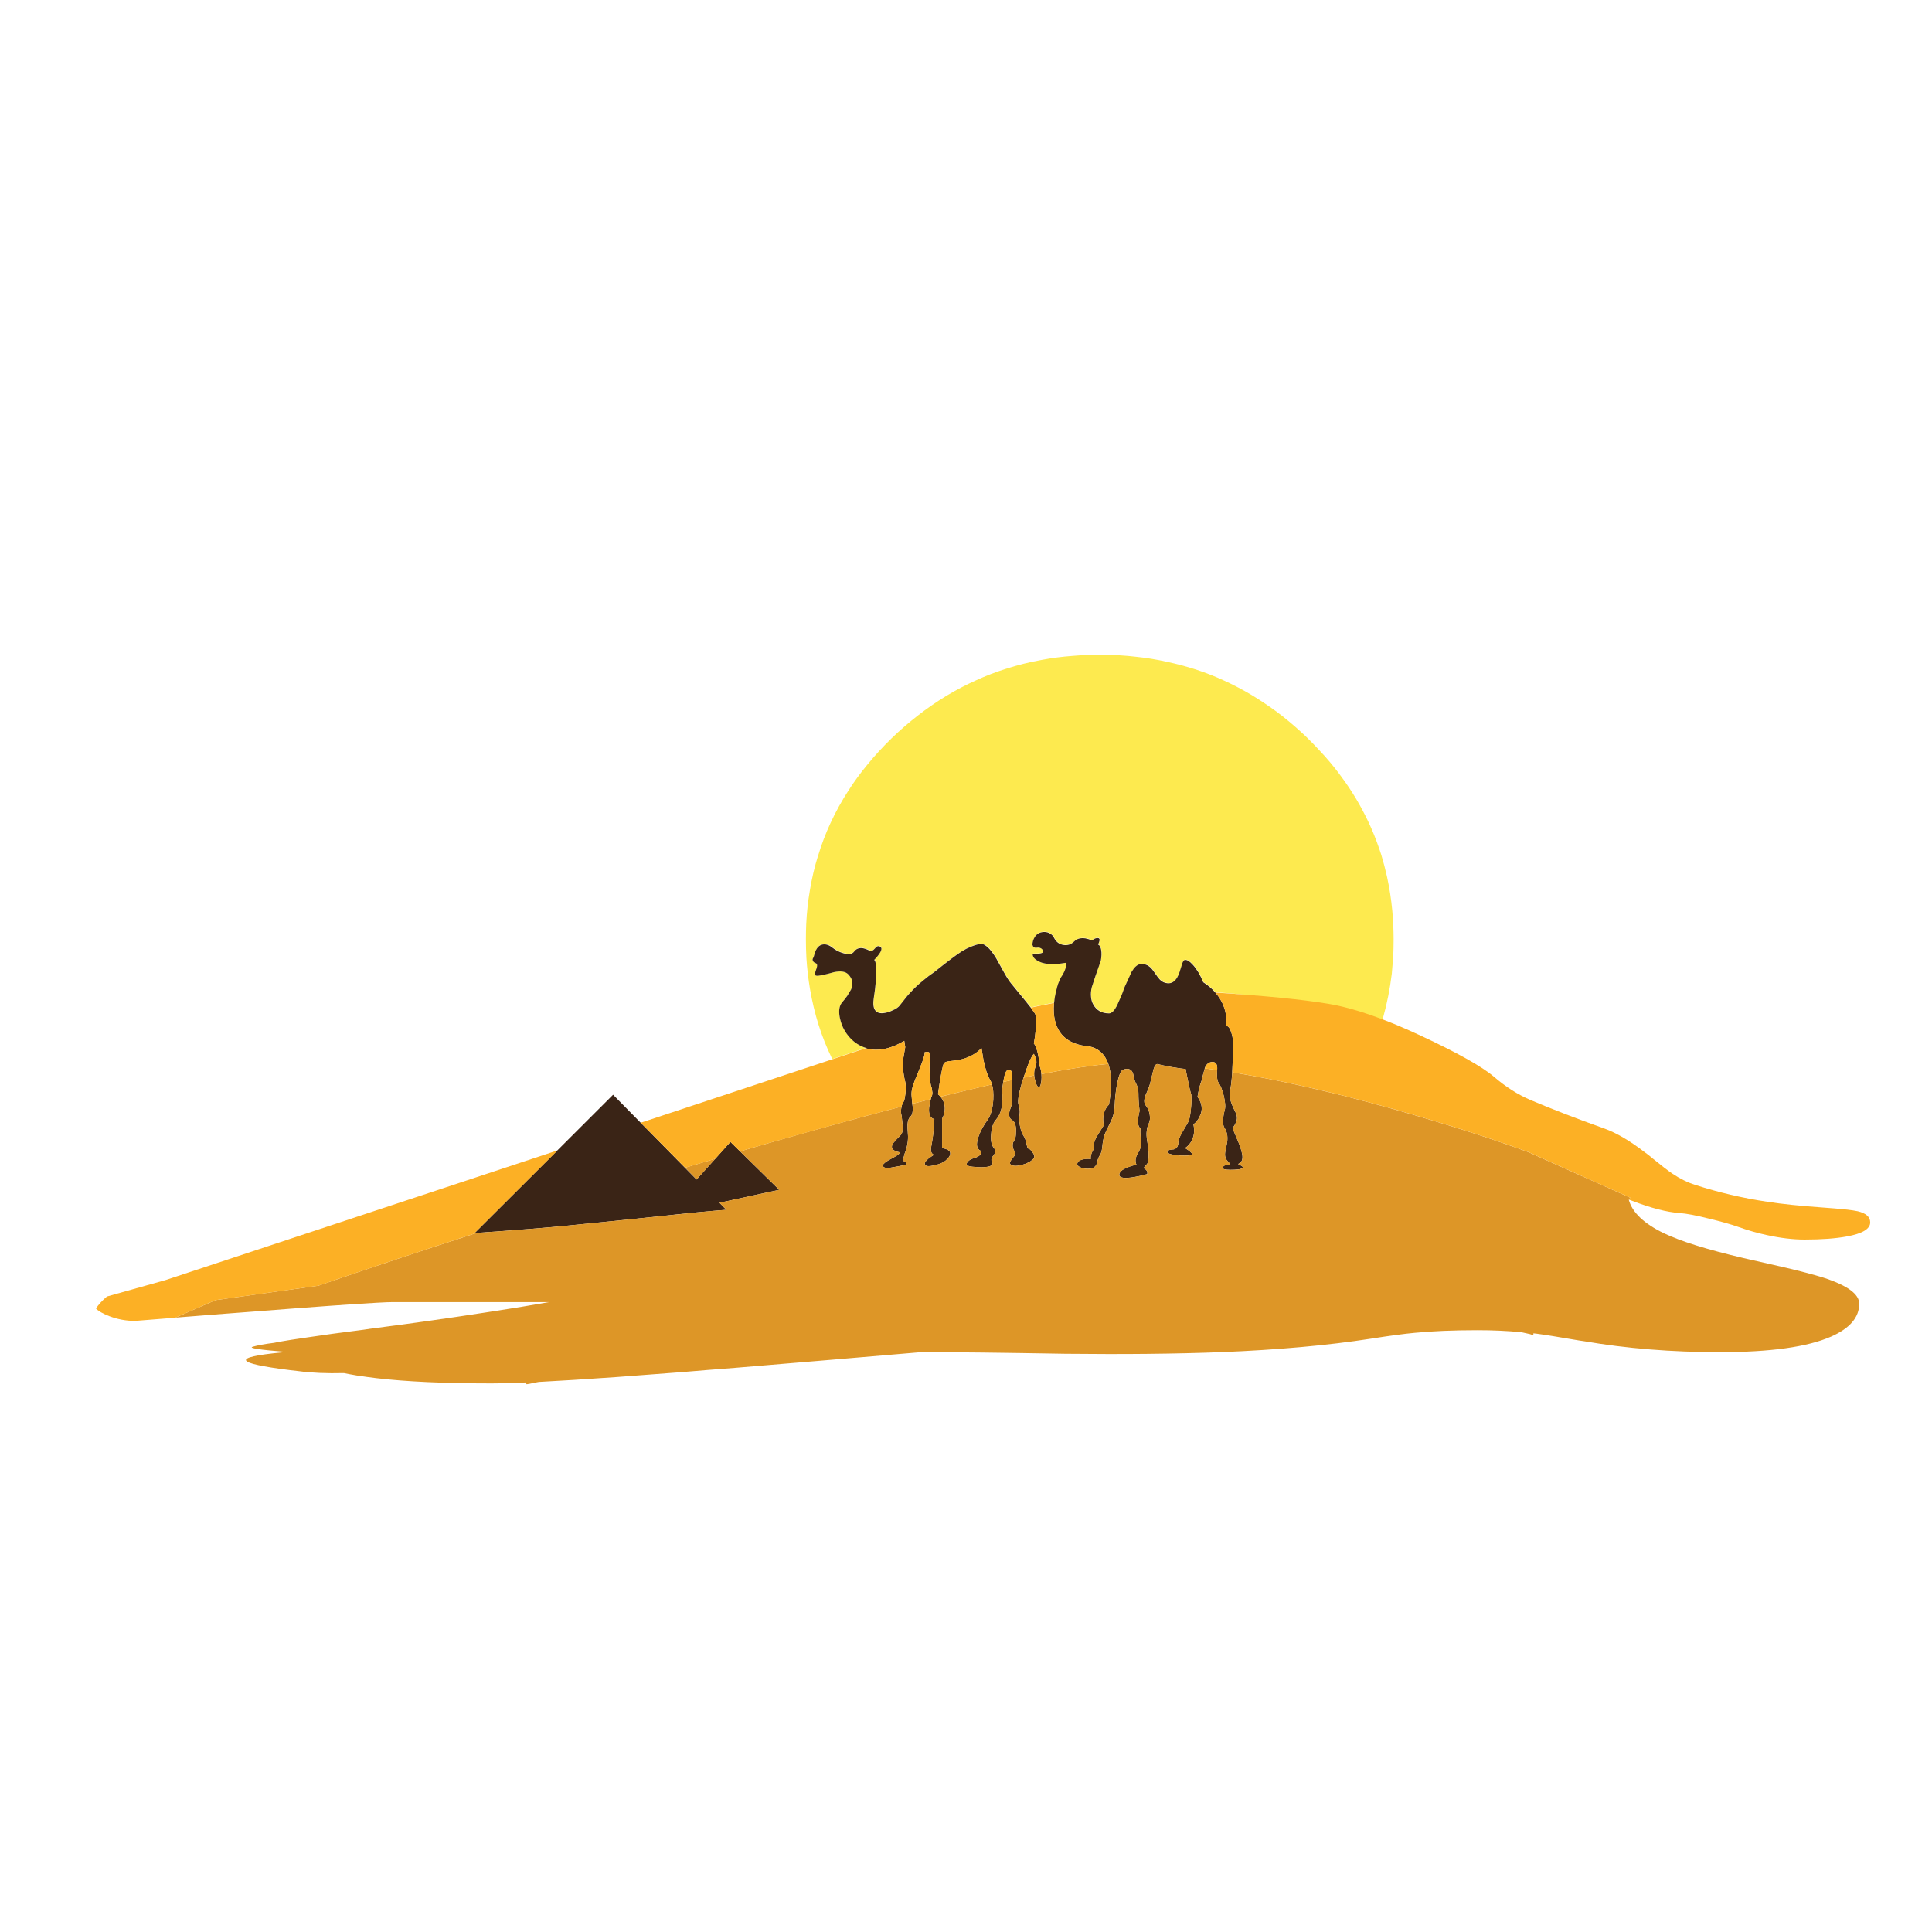 <?xml version="1.0" encoding="utf-8"?>
<!-- Generator: Adobe Illustrator 16.0.0, SVG Export Plug-In . SVG Version: 6.00 Build 0)  -->
<!DOCTYPE svg PUBLIC "-//W3C//DTD SVG 1.1//EN" "http://www.w3.org/Graphics/SVG/1.1/DTD/svg11.dtd">
<svg version="1.1" id="Layer_1" xmlns="http://www.w3.org/2000/svg" xmlns:xlink="http://www.w3.org/1999/xlink" x="0px" y="0px"
	 width="300px" height="300px" viewBox="0 0 300 300" enable-background="new 0 0 300 300" xml:space="preserve">
<g>
	<path fill="#FDEA4F" d="M185.698,103.964c1.559,0.508,3.083,1.11,4.573,1.805c1.39,0.644,2.752,1.363,4.092,2.16
		c1.287,0.779,2.559,1.626,3.813,2.541c1.321,0.982,2.617,2.059,3.889,3.228c0.322,0.288,0.645,0.593,0.967,0.915
		c0.626,0.61,1.236,1.237,1.828,1.881c1.221,1.288,2.339,2.626,3.354,4.016c0.847,1.135,1.636,2.313,2.363,3.532
		c0.694,1.169,1.339,2.381,1.932,3.634c0.626,1.338,1.177,2.702,1.651,4.092c0.102,0.322,0.212,0.652,0.331,0.991
		c0.339,1.118,0.635,2.253,0.89,3.405c0.372,1.71,0.645,3.464,0.813,5.26c0.068,0.745,0.119,1.5,0.152,2.262
		c0.034,0.729,0.053,1.448,0.053,2.16c0,0.881-0.019,1.746-0.053,2.592c-0.068,0.933-0.145,1.855-0.229,2.77
		c-0.288,2.354-0.745,4.651-1.372,6.887c0,0.019,0,0.034,0,0.052c-0.052,0.137-0.103,0.279-0.152,0.433
		c-0.678-0.187-1.354-0.364-2.032-0.534c-8.166-2.15-16.104-3.473-23.813-3.964c-0.509-0.593-1.136-1.127-1.881-1.601
		c-0.457-1.119-0.982-2.008-1.575-2.668c-0.542-0.611-0.982-0.873-1.32-0.788c-0.103,0.017-0.195,0.127-0.279,0.331
		c-0.053,0.084-0.094,0.186-0.127,0.304c-0.086,0.254-0.222,0.686-0.407,1.296c-0.052,0.169-0.109,0.322-0.179,0.457l-0.203,0.406
		c-0.389,0.594-0.871,0.865-1.447,0.813c-0.457-0.034-0.855-0.221-1.195-0.559c-0.169-0.171-0.439-0.525-0.813-1.067
		c-0.322-0.492-0.61-0.822-0.864-0.992c-0.373-0.289-0.813-0.407-1.321-0.356c-0.373,0.034-0.736,0.288-1.093,0.762l-0.354,0.534
		c0,0.017-0.01,0.034-0.025,0.051c-0.018,0.033-0.034,0.075-0.051,0.127l-0.967,2.108c-0.033,0.102-0.076,0.212-0.127,0.33
		c-0.067,0.221-0.145,0.433-0.229,0.637c-0.052,0.135-0.103,0.262-0.151,0.381l-0.688,1.55c0,0.019-0.01,0.034-0.025,0.052
		l-0.304,0.508c-0.306,0.406-0.603,0.609-0.89,0.609c-1.119,0-1.934-0.457-2.44-1.373c-0.203-0.354-0.321-0.752-0.354-1.192
		c-0.052-0.458-0.018-0.949,0.102-1.476l0.584-1.777c0-0.018,0.009-0.034,0.025-0.053l0.787-2.262
		c0.153-0.694,0.18-1.27,0.077-1.727c-0.052-0.289-0.146-0.517-0.28-0.687l-0.203-0.153c0.086-0.135,0.146-0.279,0.179-0.432
		c0.101-0.288,0.076-0.466-0.076-0.534c-0.17-0.068-0.397-0.034-0.687,0.102l-0.381,0.229c-0.289-0.136-0.619-0.238-0.992-0.305
		c-0.744-0.102-1.321,0.051-1.728,0.458c-0.491,0.491-1.06,0.677-1.702,0.559c-0.645-0.102-1.127-0.475-1.449-1.119
		c-0.152-0.322-0.406-0.567-0.762-0.737c-0.357-0.152-0.721-0.195-1.094-0.127c-0.593,0.118-1.008,0.441-1.245,0.966
		c-0.151,0.271-0.245,0.609-0.278,1.017c0.084,0.356,0.287,0.517,0.608,0.482c0.407-0.068,0.711,0.017,0.915,0.254
		c0.152,0.17,0.195,0.306,0.127,0.407c-0.068,0.084-0.203,0.144-0.406,0.178c-0.17,0.033-0.533,0.051-1.094,0.051
		c-0.05,0-0.084,0.025-0.102,0.076c-0.018,0.05-0.008,0.135,0.024,0.253c0.068,0.271,0.265,0.509,0.585,0.712
		c0.898,0.644,2.424,0.779,4.574,0.406l-0.025,0.584c-0.051,0.238-0.127,0.483-0.229,0.737l-0.279,0.533
		c-0.068,0.103-0.136,0.203-0.203,0.306s-0.127,0.212-0.179,0.33l-0.33,0.788c-0.103,0.306-0.194,0.652-0.278,1.041
		c-0.17,0.628-0.279,1.246-0.332,1.855h-0.024c-1.136,0.221-2.287,0.457-3.455,0.711c-0.034,0.018-0.067,0.034-0.103,0.051
		c-0.254-0.32-0.561-0.701-0.914-1.144c-0.967-1.187-1.695-2.075-2.188-2.668c-0.288-0.339-0.66-0.924-1.117-1.753
		c-0.712-1.288-1.102-1.991-1.17-2.109c-0.999-1.661-1.871-2.406-2.617-2.237c-0.897,0.204-1.795,0.576-2.693,1.118
		c-0.831,0.525-2.262,1.602-4.295,3.228c-1.474,1.016-2.736,2.1-3.787,3.252c-0.254,0.254-0.788,0.906-1.601,1.957
		c-0.085,0.118-0.212,0.236-0.381,0.355c-0.085,0.051-0.169,0.109-0.254,0.178c-0.103,0.052-0.212,0.103-0.331,0.152
		c-0.525,0.271-1.017,0.433-1.474,0.482c-0.373,0.051-0.677,0.025-0.915-0.076c-0.626-0.255-0.855-0.965-0.686-2.135
		c0.153-0.982,0.262-1.88,0.33-2.694c0.034-0.627,0.051-1.192,0.051-1.702c-0.017-1.017-0.11-1.559-0.279-1.625h-0.025
		c0.118-0.118,0.229-0.229,0.33-0.331c0.153-0.186,0.296-0.373,0.433-0.559c0.085-0.119,0.152-0.229,0.203-0.331
		c0.22-0.44,0.204-0.728-0.051-0.864c-0.289-0.152-0.56-0.051-0.813,0.305c-0.289,0.339-0.56,0.449-0.813,0.33
		c-0.509-0.253-0.924-0.39-1.246-0.407c-0.491-0.017-0.881,0.17-1.169,0.56c-0.288,0.389-0.83,0.474-1.626,0.254
		c-0.661-0.187-1.246-0.483-1.753-0.889c-0.525-0.424-1.051-0.576-1.576-0.458c-0.423,0.102-0.753,0.407-0.991,0.915
		c-0.135,0.271-0.246,0.602-0.331,0.991l-0.177,0.381c-0.034,0.305,0.135,0.524,0.508,0.661c0.254,0.102,0.246,0.483-0.026,1.144
		c-0.102,0.289-0.144,0.491-0.127,0.609c0.034,0.152,0.212,0.213,0.534,0.179c0.491-0.051,1.304-0.237,2.439-0.56
		c1.017-0.203,1.737-0.102,2.161,0.306c0.475,0.474,0.703,0.981,0.686,1.524c0,0.084-0.008,0.168-0.026,0.254
		c-0.033,0.187-0.093,0.39-0.178,0.609l-0.61,1.018c-0.22,0.287-0.474,0.602-0.762,0.939c-0.102,0.118-0.186,0.254-0.254,0.406
		c-0.253,0.523-0.288,1.229-0.102,2.109c0.018,0.102,0.043,0.203,0.076,0.305c0.254,1.018,0.754,1.932,1.5,2.744
		c0.695,0.746,1.508,1.263,2.439,1.551l-5.21,1.729c-0.847-1.729-1.558-3.506-2.134-5.338c-0.56-1.795-1-3.642-1.322-5.539
		c-0.271-1.593-0.458-3.21-0.559-4.854c-0.051-0.949-0.076-1.906-0.076-2.872c0-0.796,0.017-1.584,0.051-2.364
		c0.084-1.779,0.271-3.507,0.559-5.184c0.305-1.88,0.737-3.71,1.296-5.49c0-0.017,0.008-0.034,0.025-0.05
		c0.508-1.677,1.135-3.321,1.88-4.931c0.813-1.762,1.753-3.464,2.821-5.107c0.881-1.373,1.855-2.703,2.922-3.99
		c1.135-1.389,2.372-2.736,3.71-4.041c0.034-0.034,0.06-0.059,0.076-0.076c1.304-1.254,2.643-2.414,4.016-3.481
		c1.457-1.136,2.957-2.169,4.498-3.101c1.491-0.898,3.017-1.694,4.574-2.389c1.509-0.694,3.05-1.287,4.625-1.779
		c1.83-0.593,3.701-1.059,5.617-1.397c1.524-0.289,3.092-0.492,4.7-0.61c1.39-0.119,2.804-0.178,4.244-0.178
		c0.271,0,0.533,0.009,0.788,0.025c1.626,0,3.229,0.093,4.803,0.28c1.66,0.169,3.278,0.432,4.854,0.788
		C182.725,103.092,184.225,103.49,185.698,103.964z"/>
	<path fill="#3A2416" d="M169.535,146.023l0.381-0.229c0.288-0.136,0.518-0.169,0.688-0.102c0.151,0.067,0.178,0.246,0.076,0.534
		c-0.035,0.135-0.086,0.262-0.152,0.38c0,0.017-0.01,0.034-0.025,0.051l0.203,0.153c0.135,0.169,0.229,0.398,0.279,0.686
		c0.084,0.458,0.068,1.017-0.051,1.677l-0.789,2.263c-0.017,0.018-0.024,0.034-0.024,0.051l-0.584,1.779
		c-0.136,0.543-0.179,1.051-0.127,1.524c0.032,0.44,0.151,0.839,0.354,1.194c0.508,0.914,1.322,1.371,2.439,1.371
		c0.306,0,0.609-0.22,0.916-0.66l0.304-0.508c0.017-0.018,0.025-0.033,0.025-0.052l0.688-1.55c0.049-0.119,0.1-0.246,0.15-0.381
		c0.085-0.204,0.161-0.416,0.229-0.637c0.053-0.118,0.094-0.229,0.129-0.33l0.965-2.108c0.018-0.052,0.035-0.094,0.052-0.127
		c0.017-0.017,0.024-0.035,0.024-0.051l0.355-0.534c0.338-0.44,0.693-0.677,1.066-0.711c0.509-0.051,0.949,0.068,1.322,0.356
		c0.254,0.169,0.541,0.5,0.863,0.992c0.372,0.543,0.645,0.897,0.813,1.066c0.34,0.339,0.737,0.525,1.195,0.561
		c0.594,0.051,1.084-0.238,1.475-0.865l0.203-0.406c0.067-0.135,0.127-0.287,0.178-0.457c0.187-0.61,0.322-1.042,0.406-1.296
		c0.033-0.118,0.076-0.22,0.127-0.304c0.084-0.17,0.17-0.263,0.254-0.281c0.34-0.084,0.779,0.179,1.322,0.789
		c0.592,0.661,1.117,1.549,1.574,2.668c0.746,0.474,1.373,1.008,1.881,1.601c0.745,0.847,1.254,1.796,1.524,2.847
		c0.221,0.881,0.263,1.651,0.127,2.313c0.34,0,0.619,0.354,0.84,1.067c0.236,0.729,0.33,1.602,0.278,2.617
		c-0.051,1.389-0.102,2.566-0.151,3.532c-0.085,1.271-0.187,2.16-0.306,2.668c-0.137,0.509-0.127,1.052,0.025,1.626
		c0.135,0.51,0.39,1.127,0.762,1.855c0.307,0.56,0.341,1.102,0.103,1.627c-0.118,0.287-0.286,0.574-0.508,0.863
		c-0.017,0.067,0.178,0.567,0.584,1.498c0.476,1.067,0.771,1.934,0.89,2.594c0.118,0.66-0.009,1.117-0.382,1.371
		c-0.151,0.067-0.229,0.119-0.229,0.152c-0.016,0.018,0.078,0.067,0.281,0.153c0.457,0.22,0.549,0.397,0.278,0.532
		c-0.271,0.137-0.873,0.203-1.805,0.203c-0.847,0-1.236-0.117-1.169-0.354c0.085-0.254,0.313-0.381,0.687-0.381
		c0.271,0,0.423-0.024,0.457-0.077c0.034-0.066-0.094-0.245-0.381-0.533c-0.288-0.305-0.424-0.669-0.405-1.093
		c0-0.237,0.084-0.712,0.252-1.423c0.238-1.066,0.129-1.948-0.328-2.645c-0.34-0.508-0.314-1.498,0.076-2.973
		c0.084-0.355,0.023-1.009-0.179-1.957c-0.237-0.982-0.524-1.703-0.864-2.16c-0.187-0.254-0.246-0.89-0.178-1.906v-0.024
		c0.066-0.813-0.17-1.22-0.712-1.22c-0.576,0-0.983,0.33-1.22,0.99c0,0.018,0,0.043,0,0.076c-0.137,0.391-0.288,0.975-0.457,1.754
		c-0.272,0.66-0.492,1.524-0.661,2.592c0.745,1.033,0.854,2.051,0.33,3.051c-0.236,0.525-0.56,0.932-0.966,1.219
		c0.238,1.068,0.094,2.008-0.433,2.821c-0.271,0.391-0.56,0.678-0.864,0.864c0.778,0.49,1.137,0.813,1.067,0.965
		c-0.085,0.188-0.737,0.246-1.957,0.179c-1.135-0.084-1.753-0.254-1.854-0.508c-0.033-0.103,0.025-0.195,0.179-0.28
		c0.151-0.085,0.339-0.127,0.56-0.127c0.372,0,0.643-0.15,0.813-0.457c0.084-0.169,0.136-0.331,0.152-0.482
		c-0.068-0.355,0.135-0.94,0.609-1.754c0.609-1.017,0.949-1.617,1.018-1.805c0.15-0.457,0.262-1.093,0.33-1.904
		c0.084-0.779,0.102-1.482,0.051-2.111c-0.205-0.676-0.406-1.549-0.609-2.616l-0.279-1.397c-0.356,0-1.109-0.102-2.263-0.305
		c-1.017-0.188-1.703-0.331-2.06-0.434c-0.254-0.066-0.475,0.213-0.66,0.84c-0.034,0.102-0.194,0.762-0.482,1.982
		c-0.102,0.457-0.347,1.117-0.736,1.981c-0.289,0.729-0.279,1.271,0.024,1.626c0.34,0.424,0.542,0.906,0.61,1.447
		c0.084,0.492,0.041,0.925-0.127,1.298c-0.187,0.39-0.297,0.778-0.332,1.168c-0.066,0.458-0.041,1.009,0.078,1.651
		c0.203,1.17,0.254,2.194,0.151,3.075c-0.017,0.222-0.179,0.474-0.481,0.763c-0.204,0.203-0.229,0.349-0.076,0.434
		c0.203,0.102,0.338,0.262,0.406,0.482c0.017,0.117,0.017,0.228,0,0.328c-0.713,0.205-1.424,0.365-2.137,0.483
		c-1.438,0.222-2.177,0.11-2.209-0.33c-0.035-0.44,0.396-0.839,1.295-1.194c0.457-0.187,0.914-0.322,1.373-0.406
		c-0.203-0.475-0.188-0.956,0.051-1.448c0.306-0.542,0.5-0.948,0.584-1.22s0.095-0.736,0.025-1.397
		c-0.068-0.729-0.076-1.254-0.025-1.575c-0.338-0.238-0.465-0.771-0.381-1.602l0.229-1.145c-0.119-0.966-0.179-1.881-0.179-2.744
		c0-0.457-0.094-0.891-0.279-1.297c-0.254-0.49-0.406-0.914-0.457-1.271c-0.068-0.56-0.264-0.924-0.585-1.093
		c-0.287-0.152-0.651-0.135-1.093,0.051c-0.34,0.152-0.645,0.906-0.916,2.262c-0.186,1.033-0.305,2.102-0.354,3.202
		c-0.032,0.746-0.127,1.33-0.278,1.753c-0.068,0.254-0.271,0.721-0.61,1.398c-0.354,0.693-0.584,1.187-0.687,1.474
		c-0.17,0.509-0.287,1.146-0.355,1.906c-0.067,0.593-0.186,1.008-0.355,1.245c-0.203,0.271-0.354,0.66-0.457,1.168
		c-0.152,0.729-0.746,1.043-1.779,0.941c-0.389-0.033-0.719-0.137-0.99-0.306s-0.364-0.356-0.279-0.56
		c0.137-0.34,0.525-0.551,1.169-0.635c0.321-0.035,0.628-0.035,0.915,0c-0.033-0.119-0.033-0.281,0-0.482
		c0.085-0.407,0.271-0.814,0.559-1.221c-0.17-0.406-0.075-0.957,0.279-1.652c0-0.018,0.391-0.645,1.17-1.881
		c-0.254-1.354,0.017-2.432,0.813-3.228c0.458-2.694,0.424-4.795-0.102-6.303c-0.067-0.187-0.145-0.364-0.229-0.534
		c-0.561-1.201-1.475-1.931-2.745-2.186c-3.389-0.271-5.218-1.981-5.489-5.133c-0.033-0.524-0.024-1.067,0.025-1.627
		c0-0.017,0-0.033,0-0.051h0.025c0.052-0.609,0.16-1.229,0.33-1.855c0.084-0.389,0.179-0.735,0.279-1.041l0.33-0.788
		c0.051-0.103,0.102-0.194,0.153-0.279c0.084-0.118,0.159-0.237,0.229-0.356l0.278-0.532c0.103-0.255,0.178-0.5,0.229-0.737
		l0.024-0.584c-2.151,0.373-3.676,0.237-4.573-0.406c-0.322-0.204-0.518-0.441-0.586-0.712c-0.033-0.118-0.042-0.203-0.025-0.253
		c0.019-0.018,0.043-0.025,0.078-0.025c0.559,0,0.922-0.017,1.092-0.051c0.255-0.051,0.397-0.127,0.433-0.229
		c0.067-0.102,0.024-0.237-0.127-0.407c-0.204-0.237-0.508-0.322-0.915-0.254c-0.322,0.035-0.525-0.126-0.609-0.482
		c0.033-0.407,0.127-0.746,0.279-1.017c0.254-0.508,0.66-0.813,1.221-0.915c0.373-0.067,0.735-0.025,1.092,0.127
		c0.355,0.169,0.609,0.415,0.763,0.736c0.321,0.644,0.806,1.017,1.449,1.119c0.644,0.118,1.211-0.068,1.702-0.559
		c0.406-0.407,0.981-0.56,1.729-0.458C168.917,145.786,169.247,145.888,169.535,146.023z M74.032,191.438c-0.102,0-0.203,0-0.305,0
		l21.474-21.449l12.961,13.164l5.26-5.844l7.573,7.444l-9.276,2.008l1.068,1.093c-2.491,0.187-5.99,0.525-10.496,1.018
		c-5.337,0.559-10.097,1.042-14.282,1.447C84.672,190.657,80.013,191.029,74.032,191.438z M152.076,146.582
		c0.744-0.169,1.617,0.576,2.617,2.237c0.066,0.118,0.457,0.822,1.168,2.109c0.457,0.83,0.832,1.415,1.119,1.754
		c0.49,0.592,1.221,1.481,2.187,2.668c0.354,0.439,0.66,0.821,0.914,1.144c0.271,0.373,0.476,0.661,0.61,0.864
		c0.235,0.373,0.279,1.262,0.127,2.668c-0.067,0.695-0.161,1.363-0.279,2.008c0.288,0.322,0.523,1,0.711,2.033
		c0.085,0.508,0.145,0.982,0.18,1.424c0.15,0.406,0.244,0.838,0.278,1.296c0.034,0.321,0.034,0.651,0,0.991
		c-0.085,0.763-0.237,1.101-0.458,1.017c-0.221-0.103-0.406-0.509-0.559-1.22c-0.051-0.204-0.086-0.398-0.103-0.585
		c-0.034-0.491,0.024-0.915,0.179-1.271c0.203-0.44,0.229-0.915,0.075-1.423l-0.305-0.66l-0.28,0.355
		c-0.203,0.354-0.406,0.796-0.609,1.32c-0.271,0.713-0.508,1.391-0.711,2.033c-0.119,0.356-0.229,0.704-0.33,1.042
		c-0.424,1.474-0.586,2.49-0.482,3.05c0.202,0.543,0.271,1.067,0.202,1.575c-0.017,0.238-0.06,0.44-0.126,0.61l0.15,1.066
		c0.137,0.764,0.323,1.313,0.561,1.652c0.221,0.305,0.382,0.745,0.482,1.32c0.102,0.458,0.187,0.688,0.254,0.688
		c0.188,0,0.424,0.211,0.711,0.635c0.324,0.425,0.324,0.778,0,1.067c-0.389,0.354-0.947,0.636-1.676,0.839
		c-0.797,0.202-1.365,0.194-1.703-0.025c-0.254-0.17-0.188-0.491,0.203-0.965c0.424-0.476,0.576-0.797,0.457-0.967
		c-0.373-0.509-0.481-1.017-0.33-1.524l0.33-0.584c0.086-0.373,0.127-0.788,0.127-1.246c0-0.863-0.203-1.414-0.608-1.651
		c-0.407-0.22-0.542-0.677-0.407-1.373l0.331-0.965v-1.193c0.067-1.067,0.103-1.897,0.103-2.49c0-0.068,0-0.137,0-0.203
		c0.017-0.967-0.103-1.491-0.356-1.576c-0.306-0.118-0.56,0.076-0.763,0.584c-0.103,0.307-0.194,0.736-0.279,1.297
		c-0.068,0.338-0.127,0.729-0.178,1.169c0.084,1.187,0.051,2.16-0.103,2.923c-0.151,0.711-0.432,1.297-0.839,1.754
		c-0.424,0.457-0.677,1.186-0.762,2.186c-0.104,1.033,0.042,1.779,0.432,2.236c0.288,0.338,0.271,0.703-0.052,1.093
		c-0.32,0.39-0.414,0.721-0.278,0.991c0.236,0.423,0.025,0.693-0.636,0.813c-0.524,0.102-1.306,0.102-2.338,0
		c-0.796-0.066-1.084-0.279-0.864-0.636c0.186-0.321,0.551-0.56,1.094-0.712c0.457-0.137,0.762-0.297,0.914-0.482
		c0.152-0.203,0.178-0.424,0.076-0.66c-0.609-0.287-0.72-1-0.33-2.135c0.287-0.865,0.771-1.762,1.448-2.693
		c0.491-0.694,0.78-1.736,0.864-3.125c0.05-0.934-0.018-1.713-0.203-2.34c-0.086-0.305-0.204-0.576-0.355-0.813
		c-0.355-0.61-0.678-1.602-0.967-2.975l-0.304-1.854c-0.966,0.999-2.22,1.627-3.762,1.881c-0.694,0.085-1.169,0.144-1.423,0.177
		c-0.39,0.068-0.618,0.188-0.686,0.356c-0.221,0.542-0.517,2.126-0.889,4.752c0.152,0.119,0.279,0.246,0.381,0.382
		c0.525,0.609,0.745,1.321,0.661,2.135c-0.052,0.491-0.187,0.914-0.407,1.271v4.574c0.898,0.151,1.322,0.449,1.271,0.89
		c-0.017,0.306-0.254,0.651-0.711,1.041c-0.339,0.306-0.916,0.552-1.729,0.737c-0.83,0.203-1.321,0.179-1.474-0.076
		c-0.136-0.236,0.051-0.567,0.559-0.99l0.813-0.561c-0.288-0.135-0.44-0.371-0.457-0.711c-0.018-0.187,0.051-0.67,0.203-1.448
		c0.101-0.542,0.186-1.271,0.254-2.187l0.076-1.193c-0.644-0.137-0.915-0.754-0.813-1.855l0.331-1.602
		c0.118-0.117,0.177-0.348,0.177-0.687c-0.017-0.032-0.025-0.075-0.025-0.127l-0.076-0.56c-0.187-0.405-0.296-1.202-0.331-2.389
		c-0.034-1.066-0.009-1.906,0.076-2.517c0.068-0.44-0.067-0.679-0.407-0.711l-0.432,0.051c-0.018,0.067-0.025,0.179-0.025,0.33
		c-0.034,0.187-0.119,0.481-0.254,0.89c-0.084,0.271-0.204,0.584-0.356,0.94c-0.068,0.169-0.144,0.362-0.228,0.584
		c-0.153,0.373-0.331,0.806-0.534,1.296c-0.22,0.561-0.382,1.008-0.482,1.348c-0.153,0.543-0.204,1.024-0.153,1.448
		c0.017,0.255,0.051,0.652,0.102,1.194c0.017,0.152,0.042,0.33,0.077,0.533c0.033,0.712-0.085,1.187-0.356,1.424
		c-0.271,0.254-0.423,0.669-0.458,1.244c-0.017,0.221,0.009,0.822,0.077,1.806c0.017,0.575-0.06,1.192-0.229,1.854
		c-0.085,0.306-0.17,0.56-0.254,0.763c0,0.017-0.009,0.034-0.025,0.051l-0.305,1.117c0.56,0.289,0.72,0.5,0.483,0.636
		c-0.085,0.053-0.466,0.137-1.144,0.254c-0.847,0.153-1.322,0.237-1.423,0.256c-0.524,0.051-0.855-0.035-0.991-0.256
		c-0.118-0.201,0.145-0.498,0.789-0.89c0.779-0.423,1.245-0.687,1.397-0.787c0.204-0.136,0.331-0.263,0.382-0.381l0.025-0.103
		c-1.067-0.203-1.432-0.636-1.093-1.297c0.034-0.051,0.084-0.117,0.152-0.201c0.186-0.238,0.55-0.627,1.093-1.17
		c0.237-0.238,0.348-0.695,0.33-1.373c-0.084-0.778-0.144-1.313-0.178-1.601c-0.135-0.476-0.135-0.967,0-1.476
		c0.018-0.066,0.034-0.144,0.051-0.229l0.356-0.712c0.067-0.306,0.127-0.644,0.178-1.017c0.085-0.778,0.077-1.406-0.025-1.881
		c-0.322-1.17-0.415-2.422-0.28-3.762l0.28-1.626l-0.152-0.966c-1.813,1.084-3.499,1.533-5.058,1.348
		c-0.338-0.052-0.652-0.119-0.94-0.203c-0.017,0-0.034-0.01-0.051-0.025l0.077-0.025c-0.932-0.287-1.745-0.805-2.439-1.551
		c-0.746-0.813-1.246-1.729-1.5-2.744c-0.033-0.102-0.059-0.203-0.076-0.305c-0.186-0.881-0.152-1.585,0.102-2.109
		c0.068-0.136,0.144-0.254,0.229-0.354c0.305-0.356,0.567-0.688,0.788-0.991l0.61-1.018c0.085-0.221,0.145-0.424,0.178-0.609
		c0.018-0.085,0.026-0.17,0.026-0.254c0.017-0.542-0.211-1.051-0.686-1.524c-0.424-0.407-1.144-0.509-2.161-0.305
		c-1.135,0.321-1.948,0.508-2.439,0.56c-0.322,0.033-0.5-0.025-0.534-0.18c-0.017-0.118,0.025-0.32,0.127-0.609
		c0.271-0.661,0.28-1.042,0.026-1.144c-0.373-0.136-0.542-0.355-0.508-0.661l0.177-0.381c0.085-0.39,0.196-0.72,0.331-0.991
		c0.237-0.474,0.559-0.762,0.965-0.864c0.525-0.119,1.051,0.034,1.576,0.458c0.508,0.406,1.093,0.703,1.754,0.89
		c0.796,0.22,1.338,0.135,1.626-0.254c0.288-0.39,0.678-0.576,1.169-0.559c0.322,0.017,0.737,0.152,1.246,0.406
		c0.253,0.119,0.524,0.009,0.813-0.331c0.253-0.355,0.525-0.457,0.813-0.304c0.254,0.135,0.28,0.406,0.076,0.813
		c-0.051,0.102-0.118,0.211-0.203,0.331c-0.136,0.186-0.28,0.373-0.433,0.559c-0.101,0.102-0.211,0.212-0.33,0.331h0.025
		c-0.018,0.017-0.034,0.034-0.051,0.05c0.186,0.035,0.288,0.576,0.306,1.627c0,0.508-0.018,1.076-0.051,1.703
		c-0.068,0.813-0.178,1.711-0.331,2.693c-0.169,1.168,0.06,1.881,0.686,2.135c0.238,0.102,0.542,0.127,0.915,0.076
		c0.458-0.052,0.949-0.213,1.474-0.483c0.119-0.05,0.229-0.101,0.33-0.151c0.085-0.068,0.17-0.128,0.254-0.179
		c0.169-0.118,0.297-0.235,0.382-0.354c0.813-1.051,1.346-1.703,1.601-1.957c0.593-0.66,1.262-1.297,2.008-1.905
		c0.56-0.476,1.152-0.925,1.779-1.347c2.033-1.627,3.464-2.704,4.295-3.229C150.281,147.158,151.178,146.786,152.076,146.582z"/>
	<path fill="#DD9627" d="M176.041,167.167c0.051,0.356,0.203,0.778,0.457,1.271c0.188,0.406,0.279,0.84,0.279,1.297
		c0,0.863,0.06,1.779,0.179,2.744l-0.229,1.145c-0.084,0.83,0.043,1.363,0.381,1.602c-0.051,0.321-0.043,0.848,0.025,1.575
		c0.068,0.661,0.059,1.127-0.025,1.397s-0.278,0.678-0.584,1.22c-0.237,0.492-0.254,0.976-0.051,1.448
		c-0.459,0.085-0.916,0.221-1.373,0.406c-0.897,0.355-1.33,0.754-1.295,1.194c0.032,0.44,0.771,0.552,2.209,0.33
		c0.713-0.118,1.424-0.278,2.137-0.483c0.017-0.102,0.017-0.211,0-0.328c-0.068-0.221-0.203-0.383-0.406-0.482
		c-0.153-0.085-0.128-0.229,0.076-0.434c0.304-0.288,0.466-0.541,0.481-0.762c0.103-0.882,0.052-1.906-0.151-3.076
		c-0.119-0.644-0.146-1.193-0.077-1.651c0.034-0.39,0.146-0.778,0.331-1.168c0.169-0.373,0.211-0.806,0.127-1.297
		c-0.068-0.542-0.271-1.024-0.61-1.448c-0.305-0.355-0.313-0.896-0.024-1.626c0.391-0.864,0.636-1.524,0.736-1.981
		c0.288-1.222,0.448-1.881,0.482-1.982c0.187-0.627,0.406-0.906,0.66-0.84c0.355,0.103,1.043,0.246,2.06,0.434
		c1.151,0.203,1.905,0.305,2.263,0.305l0.279,1.397c0.203,1.067,0.405,1.94,0.609,2.617c0.051,0.628,0.033,1.331-0.051,2.11
		c-0.068,0.813-0.18,1.447-0.33,1.904c-0.067,0.188-0.407,0.788-1.018,1.805c-0.475,0.813-0.679,1.397-0.609,1.754
		c-0.018,0.151-0.068,0.313-0.152,0.482c-0.17,0.307-0.439,0.457-0.813,0.457c-0.221,0-0.408,0.042-0.56,0.127
		c-0.152,0.085-0.212,0.18-0.179,0.28c0.103,0.254,0.721,0.424,1.854,0.508c1.22,0.067,1.872,0.009,1.957-0.178
		c0.067-0.152-0.289-0.476-1.067-0.966c0.306-0.188,0.594-0.475,0.864-0.864c0.525-0.813,0.671-1.753,0.433-2.821
		c0.406-0.287,0.729-0.693,0.966-1.219c0.524-1,0.415-2.018-0.33-3.051c0.169-1.066,0.389-1.932,0.661-2.592
		c0.169-0.778,0.32-1.363,0.457-1.754c0-0.033,0-0.06,0-0.076c0.644,0.086,1.287,0.17,1.932,0.254
		c-0.068,1.018-0.009,1.652,0.178,1.906c0.34,0.457,0.627,1.178,0.864,2.16c0.202,0.948,0.263,1.602,0.179,1.957
		c-0.392,1.475-0.416,2.465-0.076,2.973c0.457,0.695,0.566,1.576,0.328,2.645c-0.168,0.711-0.252,1.186-0.252,1.423
		c-0.019,0.425,0.117,0.788,0.405,1.093c0.287,0.289,0.415,0.467,0.381,0.533c-0.034,0.053-0.187,0.077-0.457,0.077
		c-0.372,0-0.602,0.127-0.687,0.381c-0.067,0.237,0.322,0.354,1.169,0.354c0.932,0,1.532-0.066,1.805-0.202
		c0.271-0.136,0.179-0.313-0.278-0.533c-0.203-0.086-0.297-0.137-0.281-0.153c0-0.033,0.078-0.084,0.229-0.152
		c0.373-0.254,0.5-0.711,0.382-1.371c-0.117-0.66-0.414-1.525-0.89-2.594c-0.405-0.931-0.601-1.431-0.584-1.498
		c0.222-0.289,0.39-0.576,0.508-0.863c0.238-0.525,0.204-1.067-0.103-1.627c-0.372-0.729-0.627-1.348-0.762-1.855
		c-0.152-0.574-0.162-1.117-0.025-1.626c0.119-0.508,0.221-1.396,0.306-2.668c4.896,0.796,10.208,1.896,15.935,3.304
		c0.541,0.136,1.093,0.271,1.65,0.406c2.407,0.61,4.872,1.271,7.396,1.982c7.979,2.253,14.994,4.488,21.041,6.709
		c0.171,0.066,2.797,1.245,7.88,3.531c2.101,0.932,4.616,2.06,7.548,3.381c0.117,0.051,0.236,0.101,0.355,0.152l-0.205,0.305
		l-0.024,0.025c0.543,1.965,2.354,3.693,5.438,5.185c2.608,1.254,6.733,2.54,12.377,3.862c1.49,0.338,3.685,0.838,6.582,1.5
		c2.438,0.575,4.361,1.084,5.769,1.523c3.744,1.203,5.616,2.559,5.616,4.066c0,2.117-1.457,3.82-4.371,5.107
		c-3.659,1.608-9.42,2.414-17.28,2.414c-7.473,0-14.503-0.566-21.094-1.702c-0.237-0.034-0.476-0.067-0.711-0.103
		c-3.253-0.561-5.474-0.914-6.658-1.067c-0.153-0.017-0.313-0.034-0.483-0.051v0.306c-0.17-0.051-0.338-0.109-0.508-0.179
		l-1.373-0.306c-2.168-0.202-4.43-0.305-6.785-0.305c-3.776,0-7.029,0.137-9.759,0.406c-1.54,0.137-3.819,0.441-6.836,0.915
		c-6.657,1.033-14.392,1.728-23.2,2.084c-6.998,0.271-15.07,0.354-24.221,0.254c-9.725-0.17-17.094-0.254-22.109-0.254
		c-0.084,0-0.178,0-0.28,0c-9.488,0.813-19.127,1.626-28.92,2.44c-2.88,0.219-5.616,0.438-8.208,0.66
		c-3.676,0.271-7.04,0.524-10.089,0.762c-4.812,0.34-8.861,0.594-12.147,0.763c-0.187,0.034-0.373,0.067-0.559,0.103
		c-0.763,0.168-1.203,0.254-1.322,0.254c-0.051,0-0.085-0.094-0.102-0.279c-0.542,0.034-1.05,0.061-1.525,0.076
		c-1.525,0.051-2.813,0.076-3.863,0.076c-7.302,0-13.249-0.271-17.84-0.813c-0.475-0.051-0.94-0.11-1.398-0.179
		c-0.542-0.067-1.067-0.145-1.576-0.229h-0.025c-0.711-0.119-1.397-0.246-2.059-0.382c-2.693,0.067-5.04-0.034-7.039-0.305
		c-0.458-0.052-0.898-0.103-1.322-0.153c-8.657-1.084-9.098-1.999-1.321-2.744c0.271-0.033,0.559-0.06,0.864-0.076
		c-4.286-0.338-6.064-0.608-5.336-0.813c0.728-0.221,1.838-0.424,3.329-0.609c0.373-0.084,0.822-0.17,1.348-0.254
		c0.779-0.137,1.702-0.279,2.77-0.433c0.322-0.052,0.661-0.103,1.017-0.152c2.321-0.354,5.235-0.754,8.742-1.194
		c0.441-0.066,0.89-0.135,1.347-0.203c0.068,0,0.144-0.008,0.229-0.024c1.033-0.136,2.067-0.271,3.1-0.407
		c0.339-0.051,0.669-0.093,0.991-0.127c5.913-0.796,11.826-1.669,17.739-2.617c0.373-0.067,0.746-0.127,1.118-0.179
		c1.44-0.235,2.88-0.481,4.32-0.735h-24.27c-0.492,0-1.338,0.033-2.542,0.102c-3.456,0.188-9.843,0.645-19.162,1.372
		c-4.1,0.305-8.132,0.619-12.097,0.94l6.251-2.721l15.959-2.236c7.861-2.709,16.061-5.446,24.6-8.207
		c5.98-0.406,10.64-0.779,13.978-1.119c4.185-0.405,8.945-0.889,14.282-1.447c4.506-0.491,8.005-0.831,10.496-1.018l-1.068-1.092
		l9.276-2.009l-6.074-5.973c7.099-2.066,13.732-3.931,19.899-5.591c1.762-0.475,3.49-0.932,5.184-1.373
		c-0.135,0.509-0.135,1,0,1.476c0.034,0.287,0.094,0.821,0.178,1.601c0.018,0.679-0.093,1.135-0.33,1.373
		c-0.542,0.543-0.907,0.932-1.093,1.17c-0.068,0.084-0.118,0.15-0.152,0.201c-0.339,0.661,0.025,1.094,1.093,1.297l-0.025,0.103
		c-0.051,0.118-0.178,0.245-0.382,0.381c-0.152,0.103-0.618,0.364-1.397,0.787c-0.644,0.392-0.907,0.688-0.789,0.89
		c0.136,0.221,0.467,0.307,0.991,0.256c0.102-0.019,0.576-0.103,1.423-0.256c0.678-0.117,1.059-0.201,1.144-0.254
		c0.237-0.136,0.076-0.347-0.483-0.636l0.305-1.117c0.017-0.017,0.025-0.034,0.025-0.051c0.084-0.203,0.169-0.457,0.254-0.763
		c0.169-0.661,0.246-1.279,0.229-1.854c-0.068-0.983-0.094-1.585-0.077-1.806c0.034-0.575,0.187-0.99,0.458-1.244
		c0.271-0.237,0.39-0.712,0.356-1.424c-0.034-0.203-0.06-0.381-0.077-0.533c0.034-0.018,0.077-0.034,0.127-0.051
		c0.508-0.118,1.017-0.245,1.524-0.383c0.406-0.102,0.813-0.203,1.22-0.305l-0.254,1.245c-0.102,1.103,0.169,1.72,0.813,1.854
		l-0.076,1.194c-0.068,0.915-0.153,1.644-0.254,2.187c-0.152,0.779-0.221,1.263-0.203,1.447c0.017,0.34,0.169,0.576,0.457,0.713
		l-0.813,0.56c-0.508,0.423-0.694,0.754-0.559,0.99c0.153,0.255,0.644,0.28,1.474,0.077c0.813-0.188,1.389-0.434,1.729-0.738
		c0.457-0.389,0.695-0.735,0.711-1.041c0.051-0.439-0.373-0.737-1.271-0.891v-4.573c0.22-0.356,0.355-0.779,0.407-1.271
		c0.084-0.813-0.136-1.525-0.661-2.136c2.846-0.694,5.515-1.33,8.005-1.905c0.188,0.627,0.253,1.405,0.203,2.338
		c-0.084,1.39-0.373,2.432-0.864,3.125c-0.679,0.934-1.161,1.83-1.448,2.694c-0.39,1.134-0.279,1.847,0.33,2.134
		c0.102,0.237,0.076,0.459-0.076,0.661c-0.152,0.187-0.457,0.347-0.914,0.482c-0.543,0.153-0.908,0.391-1.094,0.712
		c-0.22,0.355,0.068,0.568,0.864,0.636c1.032,0.103,1.813,0.103,2.338,0c0.661-0.119,0.872-0.392,0.636-0.813
		c-0.136-0.271-0.042-0.602,0.278-0.99c0.323-0.391,0.34-0.754,0.052-1.094c-0.39-0.457-0.533-1.203-0.432-2.235
		c0.085-1,0.338-1.728,0.762-2.187c0.407-0.457,0.688-1.041,0.839-1.752c0.152-0.764,0.187-1.738,0.103-2.924
		c0.051-0.439,0.108-0.831,0.178-1.169c0.475-0.103,0.939-0.203,1.398-0.305c0,0.065,0,0.135,0,0.202
		c0,0.594-0.035,1.424-0.103,2.49v1.194l-0.331,0.966c-0.135,0.695,0,1.152,0.407,1.372c0.405,0.237,0.608,0.788,0.608,1.651
		c0,0.458-0.041,0.873-0.127,1.246l-0.33,0.584c-0.151,0.509-0.043,1.017,0.33,1.525c0.119,0.168-0.033,0.49-0.457,0.965
		c-0.391,0.475-0.457,0.797-0.203,0.965c0.338,0.222,0.906,0.229,1.703,0.027c0.729-0.205,1.287-0.483,1.676-0.84
		c0.324-0.289,0.324-0.644,0-1.066c-0.287-0.424-0.523-0.635-0.711-0.635c-0.067,0-0.152-0.229-0.254-0.688
		c-0.102-0.575-0.263-1.017-0.482-1.32c-0.236-0.34-0.424-0.89-0.561-1.651l-0.15-1.067c0.066-0.17,0.109-0.372,0.126-0.61
		c0.067-0.508,0-1.033-0.202-1.576c-0.104-0.559,0.059-1.574,0.482-3.049c0.102-0.338,0.211-0.686,0.33-1.042
		c0.559-0.118,1.108-0.237,1.651-0.354c0.017,0.187,0.052,0.381,0.103,0.585c0.151,0.711,0.338,1.118,0.559,1.22
		c0.221,0.084,0.373-0.254,0.458-1.018c0.034-0.34,0.034-0.67,0-0.99c4.168-0.813,7.632-1.339,10.396-1.576
		c0.523,1.508,0.559,3.607,0.101,6.303c-0.797,0.797-1.067,1.872-0.813,3.229c-0.777,1.236-1.168,1.863-1.168,1.88
		c-0.355,0.694-0.449,1.246-0.279,1.651c-0.287,0.406-0.475,0.813-0.56,1.222c-0.034,0.202-0.034,0.362,0,0.481
		c-0.288-0.033-0.594-0.033-0.915,0c-0.644,0.084-1.033,0.297-1.169,0.635c-0.085,0.203,0.009,0.392,0.279,0.561
		s0.603,0.271,0.991,0.305c1.033,0.103,1.627-0.211,1.777-0.939c0.104-0.508,0.256-0.896,0.457-1.169
		c0.172-0.237,0.289-0.652,0.356-1.245c0.067-0.762,0.187-1.396,0.356-1.906c0.102-0.287,0.33-0.779,0.686-1.474
		c0.34-0.679,0.542-1.146,0.609-1.398c0.152-0.423,0.246-1.007,0.279-1.753c0.051-1.102,0.17-2.169,0.355-3.201
		c0.271-1.354,0.576-2.109,0.914-2.263c0.44-0.187,0.807-0.203,1.094-0.051C175.777,166.243,175.973,166.607,176.041,167.167z
		 M108.163,183.152l-1.779-1.832c1.576-0.473,3.143-0.938,4.702-1.396L108.163,183.152z"/>
	<path fill="#FCB025" d="M237.643,170.801c3.303,1.407,7.143,2.891,11.512,4.448c1.863,0.678,3.939,1.896,6.228,3.659
		c0.406,0.287,0.806,0.602,1.194,0.939c1.39,1.135,2.423,1.932,3.101,2.389c1.187,0.798,2.372,1.382,3.558,1.754
		c3.608,1.169,7.336,2.042,11.183,2.617c2.321,0.355,5.176,0.652,8.563,0.89c2.863,0.204,4.693,0.397,5.488,0.585
		c1.288,0.305,1.934,0.881,1.934,1.729c0,1.018-1.213,1.744-3.635,2.186c-1.729,0.322-3.914,0.482-6.558,0.482
		c-1.796,0-3.771-0.236-5.921-0.711c-1.475-0.322-2.896-0.729-4.27-1.221c-1.187-0.424-2.703-0.854-4.549-1.295
		c-2.066-0.525-3.625-0.822-4.677-0.891c-1.966-0.137-4.422-0.771-7.37-1.906c-0.17-0.066-0.33-0.126-0.482-0.178l0.203-0.305
		c-0.117-0.053-0.237-0.103-0.354-0.152c-2.933-1.321-5.446-2.449-7.548-3.381c-4.253-1.914-6.786-3.049-7.6-3.404
		c-0.151-0.067-0.246-0.11-0.279-0.127c-6.049-2.221-13.063-4.456-21.042-6.709c-2.523-0.713-4.988-1.372-7.396-1.982
		c-0.559-0.136-1.108-0.271-1.651-0.406c-5.726-1.406-11.037-2.508-15.934-3.304c0.051-0.966,0.102-2.144,0.151-3.532
		c0.052-1.017-0.042-1.89-0.278-2.617c-0.221-0.713-0.5-1.067-0.84-1.067c0.137-0.661,0.094-1.433-0.127-2.313
		c-0.271-1.051-0.779-2-1.523-2.847c7.709,0.492,13.537,1.068,17.483,1.729c3.931,0.644,8.751,2.304,14.461,4.98
		c5.692,2.659,9.461,4.777,11.31,6.354C233.805,168.768,235.693,169.971,237.643,170.801z M171.873,164.676
		c0.085,0.17,0.161,0.35,0.229,0.534c-2.763,0.237-6.227,0.763-10.395,1.576c-0.034-0.458-0.128-0.89-0.279-1.296
		c-0.033-0.44-0.094-0.916-0.179-1.424c-0.187-1.033-0.423-1.711-0.711-2.033c0.118-0.645,0.212-1.313,0.278-2.008
		c0.152-1.406,0.109-2.295-0.127-2.668c-0.135-0.203-0.338-0.491-0.609-0.864c0.033-0.017,0.068-0.034,0.104-0.052
		c1.168-0.254,2.328-0.49,3.479-0.711c-0.052,0.56-0.06,1.103-0.024,1.627c0.271,3.15,2.1,4.861,5.488,5.134
		C170.398,162.745,171.313,163.475,171.873,164.676z M188.29,164.904c0.542,0,0.778,0.406,0.712,1.221v0.025
		c-0.645-0.086-1.288-0.17-1.932-0.254C187.307,165.234,187.714,164.904,188.29,164.904z M14.896,203.178
		c0.424-0.627,0.991-1.246,1.703-1.854l9.148-2.567l60.839-20.127l-12.859,12.809c0.102,0,0.203,0,0.305,0
		c-8.539,2.762-16.739,5.498-24.6,8.209l-15.959,2.235l-6.251,2.72c-0.491,0.034-0.983,0.076-1.474,0.127
		c-1.609,0.119-3.202,0.246-4.777,0.381c-1.373,0-2.703-0.244-3.99-0.735C15.963,203.98,15.269,203.584,14.896,203.178z
		 M135.354,162.975c1.559,0.187,3.245-0.264,5.058-1.348l0.152,0.966l-0.28,1.626c-0.135,1.34-0.042,2.592,0.28,3.762
		c0.102,0.475,0.11,1.103,0.025,1.881c-0.051,0.373-0.11,0.712-0.178,1.017l-0.356,0.712c-0.017,0.085-0.033,0.161-0.051,0.229
		c-1.694,0.441-3.421,0.898-5.184,1.373c-3.457,0.932-7.056,1.932-10.801,2.998c-2.948,0.813-5.98,1.679-9.098,2.593l-1.499-1.474
		l-2.338,2.617c-1.559,0.457-3.126,0.924-4.702,1.396l-6.887-6.987l34.918-11.563C134.702,162.855,135.016,162.923,135.354,162.975z
		 M144.02,163.33c0.339,0.033,0.475,0.271,0.407,0.711c-0.085,0.609-0.11,1.449-0.076,2.518c0.034,1.186,0.144,1.981,0.331,2.387
		l0.076,0.561c0,0.053,0.008,0.094,0.025,0.127c0,0.34-0.059,0.568-0.177,0.688l-0.076,0.354c-0.407,0.103-0.814,0.203-1.22,0.306
		c-0.508,0.137-1.017,0.264-1.524,0.381c-0.051,0.018-0.093,0.033-0.127,0.052c-0.051-0.542-0.085-0.94-0.102-1.194
		c-0.051-0.424,0-0.906,0.153-1.449c0.101-0.338,0.262-0.787,0.482-1.347c0.203-0.491,0.381-0.923,0.534-1.296
		c0.084-0.221,0.16-0.415,0.228-0.584c0.152-0.355,0.271-0.67,0.356-0.939c0.136-0.408,0.22-0.703,0.254-0.891
		c0-0.152,0.008-0.263,0.025-0.33L144.02,163.33z M147.222,164.803c0.254-0.033,0.729-0.092,1.423-0.177
		c1.542-0.254,2.796-0.882,3.762-1.881l0.304,1.854c0.289,1.373,0.609,2.363,0.967,2.975c0.151,0.236,0.271,0.508,0.355,0.813
		c-2.49,0.576-5.159,1.213-8.005,1.906c-0.102-0.136-0.229-0.264-0.381-0.382c0.373-2.626,0.668-4.21,0.889-4.752
		C146.604,164.99,146.833,164.871,147.222,164.803z M156.066,166.709c0.203-0.508,0.457-0.702,0.762-0.584
		c0.255,0.085,0.373,0.609,0.355,1.576c-0.457,0.102-0.924,0.203-1.397,0.305C155.871,167.445,155.964,167.016,156.066,166.709z
		 M160.539,163.635l0.305,0.66c0.152,0.508,0.127,0.982-0.076,1.423c-0.151,0.356-0.211,0.78-0.178,1.271
		c-0.543,0.118-1.094,0.235-1.652,0.354c0.205-0.644,0.44-1.32,0.713-2.033c0.203-0.524,0.406-0.966,0.608-1.32L160.539,163.635z"/>
</g>
</svg>
